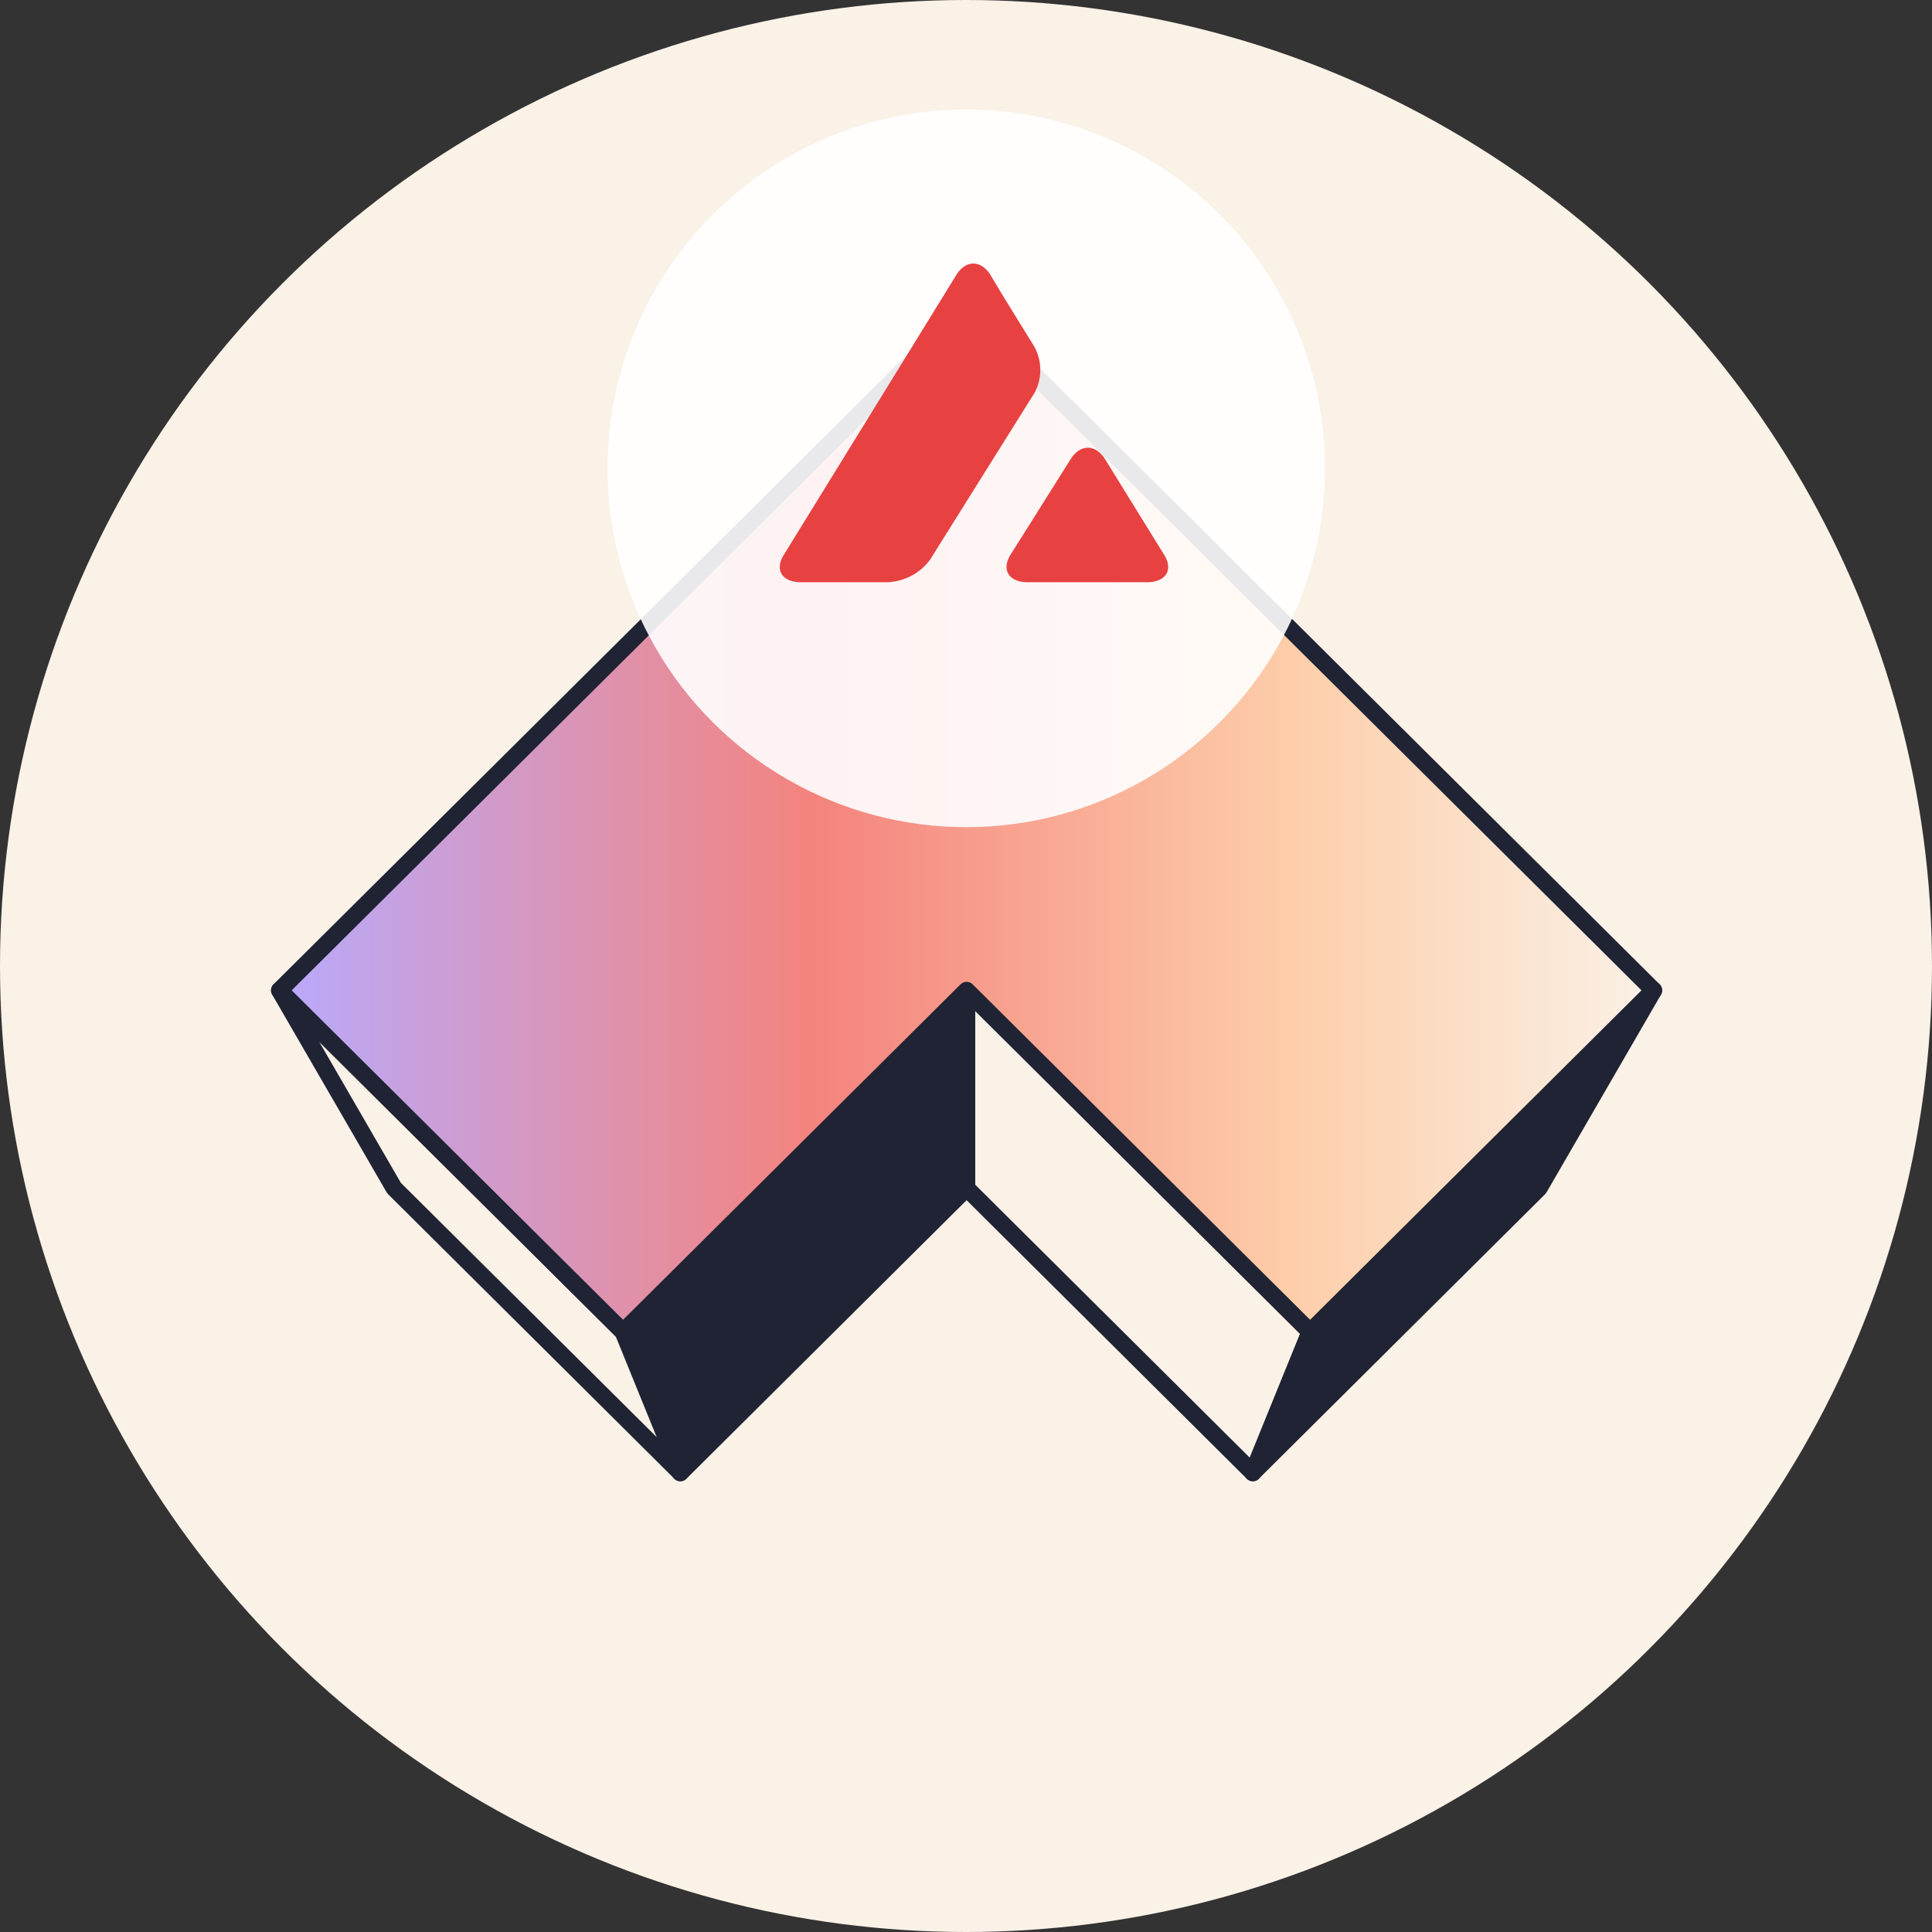 <svg fill="none" height="194" width="194" xmlns="http://www.w3.org/2000/svg"><rect width="100%" height="100%" fill="#333333" stroke="none"/><linearGradient id="a" gradientUnits="userSpaceOnUse" x1="166.044" x2="28.074" y1="82.299" y2="82.299"><stop offset="0" stop-color="#faf1e7"/><stop offset=".26" stop-color="#fdceaa"/><stop offset=".612" stop-color="#f4837d"/><stop offset="1" stop-color="#b9aafd"/></linearGradient><circle cx="97" cy="97" fill="#faf1e7" r="97"/><path d="M154.547 119.309L97.06 62.162l-57.488 57.147 28.744 28.573 28.744-28.573 28.743 28.573z" fill="#fff"/><g stroke="#1f2333" stroke-linejoin="round" stroke-width="1.713"><path d="M97.06 119.308l28.743 28.577 5.749-14.151-34.493-34.288z" fill="#faf1e7"/><path d="M154.551 119.302l-28.747 28.574 5.749-14.142 34.492-34.288zm-57.49.006l-28.745 28.577-5.749-14.151L97.06 99.446z" fill="#1f2333"/><path d="M39.568 119.302l28.748 28.574-5.75-14.142-34.492-34.288z" fill="#faf1e7"/><path d="M166.045 99.444L97.059 30.868 28.074 99.444l34.493 34.288L97.06 99.444l34.492 34.288z" fill="url(#a)"/></g><circle cx="97.029" cy="47.029" fill="#fff" opacity=".9" r="36.029"/><path d="M107.513 46.1c.958-1.522 2.488-1.522 3.446 0l5.934 9.606c.958 1.522.176 2.76-1.728 2.76h-11.968c-1.882 0-2.664-1.238-1.728-2.76zM96.03 27.607c.958-1.522 2.466-1.522 3.424 0l1.321 2.2 3.116 5.053a4.88 4.88 0 0 1 0 4.575l-10.47 16.718c-.958 1.359-2.532 2.221-4.294 2.312h-8.686c-1.905 0-2.687-1.217-1.729-2.759z" fill="#e84142"/></svg>